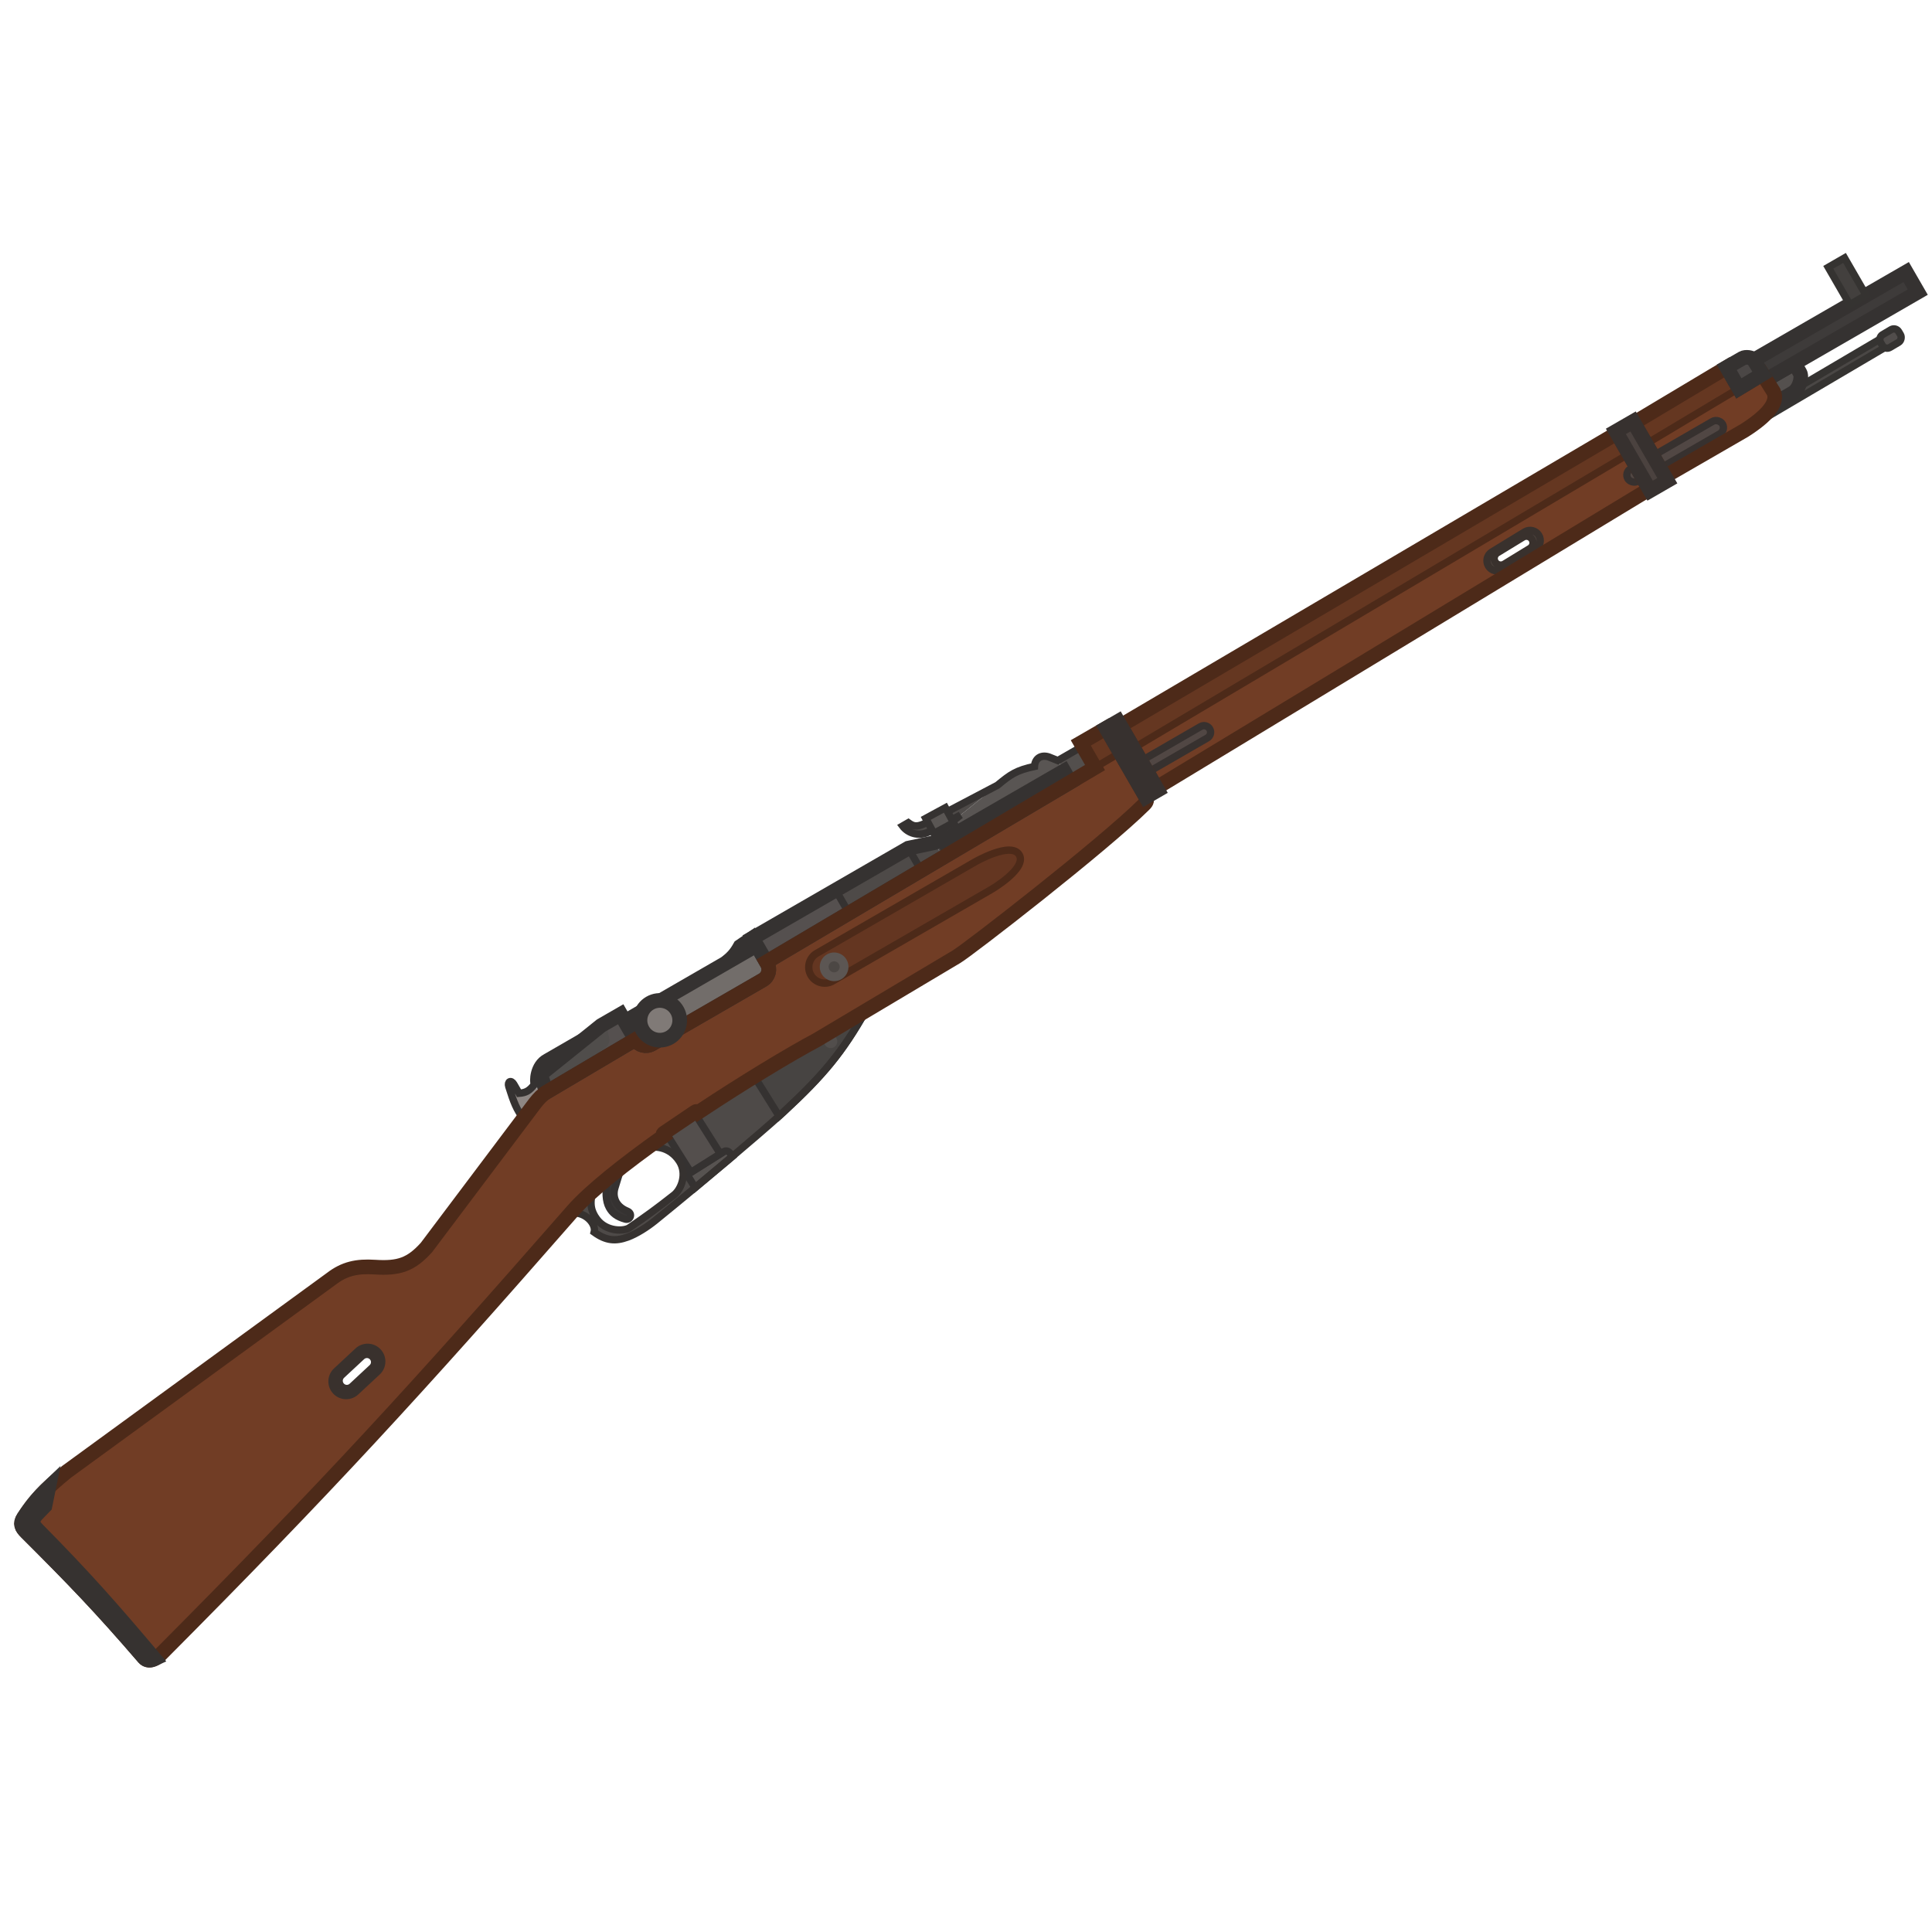 <svg width="110" height="110" viewBox="0 0 110 110" fill="none" xmlns="http://www.w3.org/2000/svg">
<g clip-path="url(#clip0_619_1198)">
<path d="M56.792 44.709L52.592 46.916C52.166 47.096 51.989 47.042 51.715 46.842L51.389 47.03C51.694 47.434 52.28 47.639 52.859 47.378L54.687 46.406L56.648 44.828C56.698 44.787 56.746 44.747 56.792 44.709Z" fill="#4E4A48"/>
<path d="M53.717 47.861L53.45 47.398L56.646 44.828C57.504 44.114 57.799 43.872 58.897 43.637C58.926 43.184 59.264 42.953 59.709 43.095L60.228 43.303L60.574 43.902L53.717 47.861Z" fill="#595553"/>
<path d="M61.643 42.487L60.228 43.304L60.938 44.532L62.344 43.7L61.643 42.487Z" fill="#534F4D"/>
<path d="M53.452 47.399L54.687 46.406L52.859 47.378C52.28 47.639 51.694 47.434 51.389 47.03L51.715 46.842C51.989 47.042 52.166 47.096 52.592 46.916L56.792 44.709C57.543 44.087 57.865 43.859 58.899 43.638C58.928 43.185 59.266 42.954 59.711 43.096L60.23 43.304L61.645 42.487L62.345 43.7L60.939 44.532L60.576 43.903L53.719 47.862L53.452 47.399Z" stroke="#353231" stroke-width="0.418"/>
<path d="M42.847 53.412L43.083 53.82L41.341 54.825C41.738 54.503 41.916 54.298 42.144 53.89L42.847 53.412Z" fill="#484543" stroke="#353231" stroke-width="0.835"/>
<path d="M32.614 68.933L32.599 68.949L32.71 69.058C33.425 69.081 33.942 69.726 33.827 70.155C34.501 70.644 35.041 70.687 35.73 70.435C36.243 70.247 36.853 69.853 37.292 69.497C40.066 67.246 43.154 64.626 44.354 63.545L42.944 61.286C41.947 61.902 40.88 62.582 39.833 63.277L39.756 63.328C39.716 63.277 39.642 63.265 39.587 63.302L37.788 64.518C37.731 64.557 37.719 64.641 37.758 64.698C37.423 64.935 37.093 65.172 36.772 65.408C37.142 65.215 38.112 65.235 38.68 66.119C39.14 66.834 38.776 67.722 38.373 68.038C37.338 68.852 36.812 69.23 35.825 69.908C35.539 70.105 34.526 70.15 33.98 69.414C33.657 68.98 33.536 68.53 33.767 67.796C33.303 68.209 32.911 68.593 32.614 68.933Z" fill="#4E4A48"/>
<path d="M41.694 65.847C41.036 66.404 40.316 67.008 39.577 67.622L39.123 66.881L41.199 65.575C41.28 65.527 41.432 65.476 41.585 65.678L41.694 65.847Z" fill="#575351" stroke="#353231" stroke-width="0.418"/>
<path d="M37.883 64.456L39.529 63.343L41.012 65.692L39.331 66.751L37.883 64.456Z" fill="#544F4D" stroke="#353231" stroke-width="0.418"/>
<path d="M44.356 63.545C44.453 63.458 44.538 63.381 44.609 63.314C46.903 61.185 47.947 59.921 49.296 57.546L46.489 59.218C45.612 59.685 44.348 60.421 42.946 61.286L44.356 63.545Z" fill="#474442" stroke="#353231" stroke-width="0.418"/>
<path d="M34.583 67.101C34.832 66.896 35.094 66.686 35.367 66.472L35.015 67.62C34.861 68.108 35.026 68.678 35.715 68.958C36.047 69.093 35.873 69.483 35.615 69.414C35.118 69.281 34.858 69.058 34.689 68.752C34.486 68.385 34.464 67.872 34.583 67.101Z" fill="#393635" stroke="#353231" stroke-width="0.418"/>
<path d="M44.357 63.545C44.454 63.458 44.538 63.381 44.61 63.314C46.904 61.186 47.948 59.921 49.297 57.546L46.49 59.218C45.612 59.685 44.349 60.422 42.947 61.286C41.95 61.902 40.883 62.582 39.836 63.277L39.759 63.328C39.718 63.277 39.645 63.265 39.59 63.302L37.791 64.518C37.733 64.557 37.722 64.641 37.761 64.698C37.426 64.935 37.096 65.172 36.775 65.408C37.144 65.215 38.115 65.235 38.683 66.119C39.142 66.834 38.778 67.722 38.376 68.038C37.341 68.852 36.815 69.23 35.828 69.908C35.542 70.105 34.529 70.15 33.983 69.414C33.66 68.98 33.539 68.53 33.769 67.796C33.306 68.209 32.914 68.593 32.616 68.933L32.602 68.949L32.713 69.058C33.428 69.081 33.945 69.726 33.83 70.155C34.504 70.644 35.044 70.687 35.733 70.435C36.246 70.247 36.856 69.853 37.295 69.497C40.069 67.246 43.156 64.626 44.357 63.545Z" stroke="#363230" stroke-width="0.418"/>
<rect x="98.877" y="24.117" width="9.469" height="0.55" transform="rotate(-30.5 98.877 24.117)" fill="#4A4745" stroke="#353331" stroke-width="0.418"/>
<path d="M100.871 23.068C100.985 22.82 100.992 22.587 100.891 22.367L100.52 21.638L102.17 20.686L102.484 21.23C102.484 21.23 102.607 21.443 102.452 21.865C102.316 22.234 102.142 22.334 101.924 22.46L100.871 23.068Z" fill="#54504E" stroke="#353231" stroke-width="0.835"/>
<path fill-rule="evenodd" clip-rule="evenodd" d="M92.737 25.84L93.9 27.854L65.838 44.853L64.534 42.595L92.737 25.84ZM85.25 31.474C85.072 31.583 85.016 31.816 85.125 31.994C85.234 32.172 85.466 32.228 85.644 32.119L87.101 31.228C87.279 31.119 87.335 30.887 87.226 30.709C87.118 30.531 86.885 30.475 86.707 30.584L85.25 31.474Z" fill="#713D25"/>
<rect width="1.199" height="0.838" rx="0.313" transform="matrix(-0.862 0.508 0.508 0.862 107.941 18.61)" fill="#514D4B" stroke="#353331" stroke-width="0.418"/>
<rect x="99.768" y="20.548" width="10.117" height="1.32" transform="rotate(-30 99.768 20.548)" fill="#3E3B3A" stroke="#353231" stroke-width="0.835"/>
<path fill-rule="evenodd" clip-rule="evenodd" d="M36.169 59.191C36.36 59.521 36.783 59.635 37.114 59.444L43.426 55.799C43.757 55.608 43.87 55.185 43.679 54.855L43.632 54.773L63.778 42.852L65.223 45.355C65.333 45.546 65.289 45.658 65.151 45.796C62.8 48.133 55.079 54.114 54.453 54.475L46.489 59.219C44.988 60.018 42.353 61.606 39.835 63.278C39.81 63.295 39.784 63.312 39.758 63.329C39.718 63.278 39.644 63.265 39.589 63.303L37.791 64.519C37.733 64.558 37.722 64.641 37.761 64.699C35.554 66.26 33.586 67.825 32.616 68.933C23.632 79.2 18.617 84.67 9.12 94.217C8.844 94.494 8.43 94.652 8.201 94.385C5.71 91.492 4.233 89.964 1.493 87.229C1.236 86.972 1.12 86.755 1.345 86.407C1.959 85.46 2.558 84.8 3.793 83.797L18.857 72.814C19.61 72.234 20.319 72.079 21.336 72.144C22.711 72.233 23.397 72.007 24.282 71.024L30.461 62.813C30.67 62.547 30.895 62.308 31.14 62.167L36.169 59.191ZM19.427 78.917C19.262 78.739 19.272 78.461 19.45 78.295L20.593 77.231C20.771 77.066 21.049 77.076 21.215 77.254C21.381 77.432 21.371 77.711 21.193 77.876L20.05 78.94C19.872 79.106 19.593 79.096 19.427 78.917Z" fill="#713D25"/>
<path d="M30.813 62.418L30.425 61.745C30.346 61.609 30.342 60.596 31.092 60.199L35.337 57.748L36.169 59.19L31.14 62.167C31.027 62.232 30.918 62.318 30.813 62.418Z" fill="#807A77"/>
<path d="M43.082 53.82L35.572 58.156L36.169 59.19C36.36 59.521 36.783 59.634 37.114 59.443L43.426 55.799C43.757 55.608 43.87 55.185 43.679 54.854L43.082 53.82Z" fill="#726D6A" stroke="#353231" stroke-width="0.835"/>
<path fill-rule="evenodd" clip-rule="evenodd" d="M19.161 78.064C18.836 78.367 18.818 78.876 19.12 79.201C19.423 79.525 19.931 79.544 20.256 79.241L21.478 78.105C21.803 77.802 21.821 77.294 21.518 76.969C21.216 76.644 20.707 76.626 20.382 76.928L19.161 78.064ZM19.448 78.294C19.27 78.46 19.26 78.739 19.426 78.917C19.591 79.095 19.87 79.105 20.048 78.939L21.191 77.875C21.369 77.71 21.379 77.431 21.213 77.253C21.048 77.075 20.769 77.065 20.591 77.231L19.448 78.294Z" fill="#544943"/>
<path d="M29.803 63.688C29.413 63.174 29.253 62.766 28.968 61.861C28.881 61.585 29.099 61.459 29.256 61.732L29.554 62.249C29.948 62.217 30.14 62.111 30.425 61.746L30.813 62.419C30.691 62.535 30.573 62.67 30.461 62.813L29.803 63.688Z" fill="#8E8784"/>
<ellipse cx="47.295" cy="59.297" rx="0.377" ry="0.377" transform="rotate(-30 47.295 59.297)" fill="#524E4C"/>
<path d="M47.58 50.679L42.846 53.412L43.631 54.773L48.337 51.989L47.58 50.679Z" fill="#55504F"/>
<path d="M53.204 47.977L51.717 48.291L52.447 49.556L53.691 48.82L53.204 47.977Z" fill="#4E4A48"/>
<rect x="52.707" y="46.595" width="1.274" height="0.972" transform="rotate(-28.5 52.707 46.595)" fill="#524E4C"/>
<rect x="52.895" y="46.662" width="1.007" height="0.673" rx="0.209" transform="rotate(-28.5 52.895 46.662)" fill="#5A5654"/>
<path d="M46.475 54.293C46.06 54.551 45.922 55.095 46.169 55.522C46.415 55.948 46.954 56.101 47.386 55.871L56.419 50.655C56.419 50.655 58.487 49.461 58.032 48.672C57.576 47.883 55.508 49.077 55.508 49.077L46.475 54.293Z" fill="#643621"/>
<path d="M46.475 54.293L46.37 54.112L46.364 54.115L46.475 54.293ZM47.386 55.871L47.484 56.055L47.49 56.051L47.386 55.871ZM56.419 50.655L56.315 50.474L56.419 50.655ZM55.508 49.077L55.404 48.896L55.508 49.077ZM46.349 55.417C46.159 55.088 46.266 54.669 46.585 54.47L46.364 54.115C45.854 54.434 45.685 55.102 45.988 55.626L46.349 55.417ZM47.288 55.687C46.955 55.864 46.539 55.746 46.349 55.417L45.988 55.626C46.29 56.15 46.953 56.338 47.484 56.055L47.288 55.687ZM56.315 50.474L47.282 55.69L47.49 56.051L56.524 50.836L56.315 50.474ZM46.579 54.473L55.613 49.258L55.404 48.896L46.37 54.112L46.579 54.473ZM55.508 49.077C55.613 49.258 55.613 49.258 55.613 49.258C55.613 49.258 55.613 49.258 55.613 49.258C55.613 49.258 55.613 49.258 55.613 49.258C55.613 49.258 55.613 49.258 55.614 49.257C55.615 49.257 55.616 49.256 55.618 49.255C55.621 49.253 55.627 49.25 55.634 49.246C55.648 49.238 55.67 49.226 55.698 49.211C55.753 49.181 55.833 49.138 55.931 49.09C56.128 48.992 56.392 48.872 56.668 48.776C56.947 48.679 57.223 48.612 57.446 48.611C57.671 48.611 57.791 48.673 57.851 48.776L58.213 48.568C58.044 48.276 57.736 48.193 57.445 48.194C57.152 48.195 56.825 48.279 56.531 48.382C56.233 48.485 55.951 48.614 55.746 48.716C55.643 48.767 55.558 48.812 55.499 48.844C55.469 48.86 55.446 48.873 55.43 48.882C55.422 48.886 55.415 48.89 55.411 48.892C55.409 48.893 55.407 48.894 55.406 48.895C55.406 48.895 55.405 48.896 55.405 48.896C55.404 48.896 55.404 48.896 55.404 48.896C55.404 48.896 55.404 48.896 55.404 48.896C55.404 48.896 55.404 48.896 55.508 49.077ZM57.851 48.776C57.911 48.88 57.905 49.016 57.792 49.21C57.679 49.403 57.484 49.608 57.26 49.801C57.039 49.992 56.803 50.161 56.62 50.282C56.529 50.343 56.452 50.391 56.398 50.424C56.371 50.441 56.35 50.454 56.336 50.462C56.329 50.466 56.324 50.469 56.32 50.471C56.318 50.473 56.317 50.473 56.316 50.474C56.316 50.474 56.315 50.474 56.315 50.474C56.315 50.474 56.315 50.474 56.315 50.474C56.315 50.474 56.315 50.474 56.315 50.474C56.315 50.474 56.315 50.474 56.419 50.655C56.524 50.836 56.524 50.836 56.524 50.836C56.524 50.836 56.524 50.836 56.524 50.836C56.524 50.836 56.524 50.836 56.525 50.836C56.525 50.835 56.525 50.835 56.526 50.835C56.527 50.834 56.529 50.833 56.531 50.832C56.535 50.829 56.541 50.826 56.549 50.821C56.565 50.812 56.588 50.798 56.617 50.78C56.674 50.745 56.755 50.694 56.851 50.63C57.042 50.503 57.294 50.324 57.533 50.118C57.769 49.914 58.005 49.673 58.153 49.42C58.299 49.168 58.381 48.859 58.213 48.568L57.851 48.776Z" fill="#4D2A19"/>
<ellipse cx="47.491" cy="55.047" rx="0.817" ry="0.817" transform="rotate(-30 47.491 55.047)" fill="#5C5653"/>
<ellipse cx="47.492" cy="55.048" rx="0.315" ry="0.315" transform="rotate(-30 47.492 55.048)" fill="#4C4744"/>
<path d="M53.639 47.725L53.203 47.977L53.69 48.82L60.937 44.532L60.574 43.903L53.717 47.861L53.639 47.725Z" fill="#4B4746"/>
<path d="M92.063 24.669L63.798 41.315L64.536 42.594L92.739 25.84L92.063 24.669Z" fill="#653721"/>
<path d="M62.975 41.463L61.533 42.296L62.343 43.699L63.776 42.851L62.975 41.463Z" fill="#653721" stroke="#4D2A19" stroke-width="0.418"/>
<path d="M64.961 43.329L65.338 43.982L68.739 42.018C68.919 41.914 68.981 41.684 68.877 41.503C68.773 41.323 68.543 41.261 68.362 41.365L64.961 43.329Z" fill="#514744" stroke="#37312F" stroke-width="0.418"/>
<path fill-rule="evenodd" clip-rule="evenodd" d="M84.938 31.429C84.664 31.597 84.578 31.954 84.746 32.228C84.913 32.501 85.27 32.587 85.544 32.42L87.419 31.273C87.692 31.106 87.778 30.749 87.611 30.475C87.444 30.201 87.087 30.115 86.813 30.283L84.938 31.429ZM85.253 31.474C85.075 31.583 85.019 31.816 85.128 31.994C85.237 32.172 85.469 32.228 85.647 32.119L87.104 31.228C87.282 31.119 87.338 30.887 87.229 30.709C87.12 30.531 86.888 30.475 86.71 30.584L85.253 31.474Z" fill="#544943"/>
<path d="M98.314 20.917L93.028 24.078L93.719 25.275L99.005 22.114L98.314 20.917Z" fill="#653721"/>
<path d="M93.717 25.274L94.785 27.124L99.302 24.516C100.631 23.677 101.166 22.969 100.89 22.366L100.348 21.3L99.003 22.113L93.717 25.274Z" fill="#713D25"/>
<rect x="92.478" y="26.898" width="6.221" height="0.817" rx="0.408" transform="rotate(-30 92.478 26.898)" fill="#514744" stroke="#37312F" stroke-width="0.418"/>
<path d="M104.094 15.22L105.019 14.686L106.244 16.808L105.319 17.342L104.094 15.22Z" fill="#43403E" stroke="#353331" stroke-width="0.418"/>
<path fill-rule="evenodd" clip-rule="evenodd" d="M84.938 31.429C84.664 31.597 84.578 31.954 84.746 32.228C84.913 32.501 85.27 32.587 85.544 32.42L87.419 31.273C87.692 31.106 87.778 30.749 87.611 30.475C87.444 30.201 87.087 30.115 86.813 30.283L84.938 31.429ZM85.253 31.474C85.075 31.583 85.019 31.816 85.128 31.994C85.237 32.172 85.469 32.228 85.647 32.119L87.104 31.228C87.282 31.119 87.338 30.887 87.229 30.709C87.12 30.531 86.888 30.475 86.71 30.584L85.253 31.474Z" stroke="#39312D" stroke-width="0.418"/>
<path d="M92.063 24.669L63.798 41.315L64.536 42.594L92.739 25.84L92.063 24.669Z" stroke="#4D2A19" stroke-width="0.418"/>
<path d="M98.314 20.917L93.028 24.078L93.719 25.275L99.005 22.114L98.314 20.917Z" stroke="#4D2A19" stroke-width="0.418"/>
<path d="M93.028 24.078L98.314 20.917L99.005 22.114L100.35 21.302L100.983 22.31C101.259 22.913 100.633 23.678 99.304 24.517L94.787 27.125L93.719 25.275L93.028 24.078Z" stroke="#4D2A19" stroke-width="0.835"/>
<path d="M63.798 41.315L92.063 24.669L93.901 27.853L65.84 44.852L63.798 41.315Z" stroke="#4D2A19" stroke-width="0.835"/>
<path d="M99.004 22.113L98.312 20.916L99.21 20.398C99.374 20.303 99.756 20.337 99.85 20.5L100.348 21.301L99.004 22.113Z" fill="#4B4746" stroke="#353231" stroke-width="0.835"/>
<rect x="92.002" y="24.561" width="1.131" height="3.896" transform="rotate(-30 92.002 24.561)" fill="#4B423F" stroke="#37312F" stroke-width="0.835"/>
<path d="M30.46 62.813C30.572 62.67 30.69 62.534 30.812 62.418C30.917 62.318 31.026 62.232 31.139 62.167L36.168 59.19L35.336 57.748L31.091 60.199C30.341 60.596 30.345 61.609 30.424 61.745C30.138 62.11 29.947 62.216 29.553 62.248L29.255 61.731C29.097 61.459 28.88 61.584 28.967 61.861C29.251 62.765 29.412 63.174 29.802 63.687L30.46 62.813Z" stroke="#353231" stroke-width="0.418"/>
<path fill-rule="evenodd" clip-rule="evenodd" d="M19.161 78.064C18.836 78.367 18.818 78.876 19.12 79.201C19.423 79.525 19.931 79.544 20.256 79.241L21.478 78.105C21.803 77.802 21.821 77.294 21.518 76.969C21.216 76.644 20.707 76.626 20.382 76.928L19.161 78.064ZM19.448 78.294C19.27 78.46 19.26 78.739 19.426 78.917C19.591 79.095 19.87 79.105 20.048 78.939L21.191 77.875C21.369 77.71 21.379 77.431 21.213 77.253C21.048 77.075 20.769 77.065 20.591 77.231L19.448 78.294Z" fill="#544943" stroke="#39312D" stroke-width="0.418"/>
<path d="M31.12 62.179L30.858 61.423C30.807 61.272 30.853 61.1 31.027 60.963L34.223 58.392L35.339 57.748L36.171 59.19L31.142 62.166C31.135 62.171 31.127 62.175 31.12 62.179Z" fill="#55504F"/>
<path d="M34.491 58.234L34.682 59.068C34.726 59.332 34.653 59.52 34.451 59.673L31.083 62.086L30.854 61.423C30.802 61.271 30.848 61.099 31.023 60.962L34.219 58.392L34.491 58.234Z" fill="#504D4B"/>
<path d="M31.12 62.179L30.858 61.423C30.807 61.272 30.853 61.1 31.027 60.963L34.223 58.392L35.339 57.748L36.171 59.19L31.142 62.166L31.12 62.179Z" stroke="#353231" stroke-width="0.835"/>
<path d="M47.58 50.679L51.716 48.291L52.447 49.556L48.336 51.989L47.58 50.679Z" fill="#4E4A48" stroke="#353231" stroke-width="0.418"/>
<path d="M42.846 53.412L51.716 48.291L53.203 47.976L53.639 47.725L53.717 47.861L60.574 43.902L60.937 44.532L43.631 54.773L42.846 53.412Z" stroke="#353231" stroke-width="0.835"/>
<path d="M61.535 42.297L62.977 41.464L65.224 45.355C65.334 45.546 65.29 45.658 65.151 45.796C62.8 48.133 55.079 54.114 54.454 54.475L46.489 59.219C44.988 60.018 42.354 61.606 39.836 63.278L39.759 63.329C39.718 63.278 39.644 63.265 39.589 63.303L37.791 64.519C37.733 64.558 37.722 64.641 37.761 64.699C35.554 66.26 33.587 67.825 32.616 68.933C23.632 79.2 18.618 84.67 9.12 94.217C8.845 94.494 8.431 94.652 8.201 94.385C5.711 91.492 4.234 89.964 1.494 87.229C1.236 86.972 1.12 86.755 1.346 86.407C1.96 85.46 2.558 84.8 3.793 83.797L18.857 72.814C19.611 72.234 20.319 72.079 21.337 72.144C22.711 72.233 23.398 72.007 24.282 71.024L30.461 62.813C30.67 62.547 30.895 62.308 31.14 62.167L36.17 59.191C36.361 59.521 36.783 59.634 37.114 59.444L43.427 55.799C43.757 55.608 43.871 55.185 43.68 54.855L43.633 54.773L62.345 43.7L61.535 42.297Z" stroke="#4D2A19" stroke-width="0.835"/>
<ellipse cx="37.569" cy="58.093" rx="1.131" ry="1.131" transform="rotate(-30 37.569 58.093)" fill="#807A77" stroke="#353231" stroke-width="0.835"/>
<path d="M62.975 41.464L63.655 41.071L65.917 44.989L65.237 45.382L62.975 41.464Z" fill="#4B423F" stroke="#37312F" stroke-width="0.835"/>
<path d="M8.799 94.448C8.581 94.552 8.351 94.56 8.2 94.385C5.709 91.492 4.233 89.964 1.492 87.228C1.235 86.972 1.119 86.755 1.345 86.407C1.76 85.765 2.169 85.256 2.773 84.682L2.558 85.743L2.08 86.236C1.778 86.592 1.827 86.781 2.147 87.105C4.812 89.805 6.269 91.452 8.799 94.448Z" fill="#544D4A" stroke="#363230" stroke-width="0.835"/>
<rect x="52.707" y="46.595" width="1.274" height="0.972" transform="rotate(-28.5 52.707 46.595)" stroke="#353231" stroke-width="0.418"/>
</g>
<defs>
<clipPath id="clip0_619_1198">
<rect width="110" height="110" fill="white"/>
</clipPath>
</defs>
</svg>
